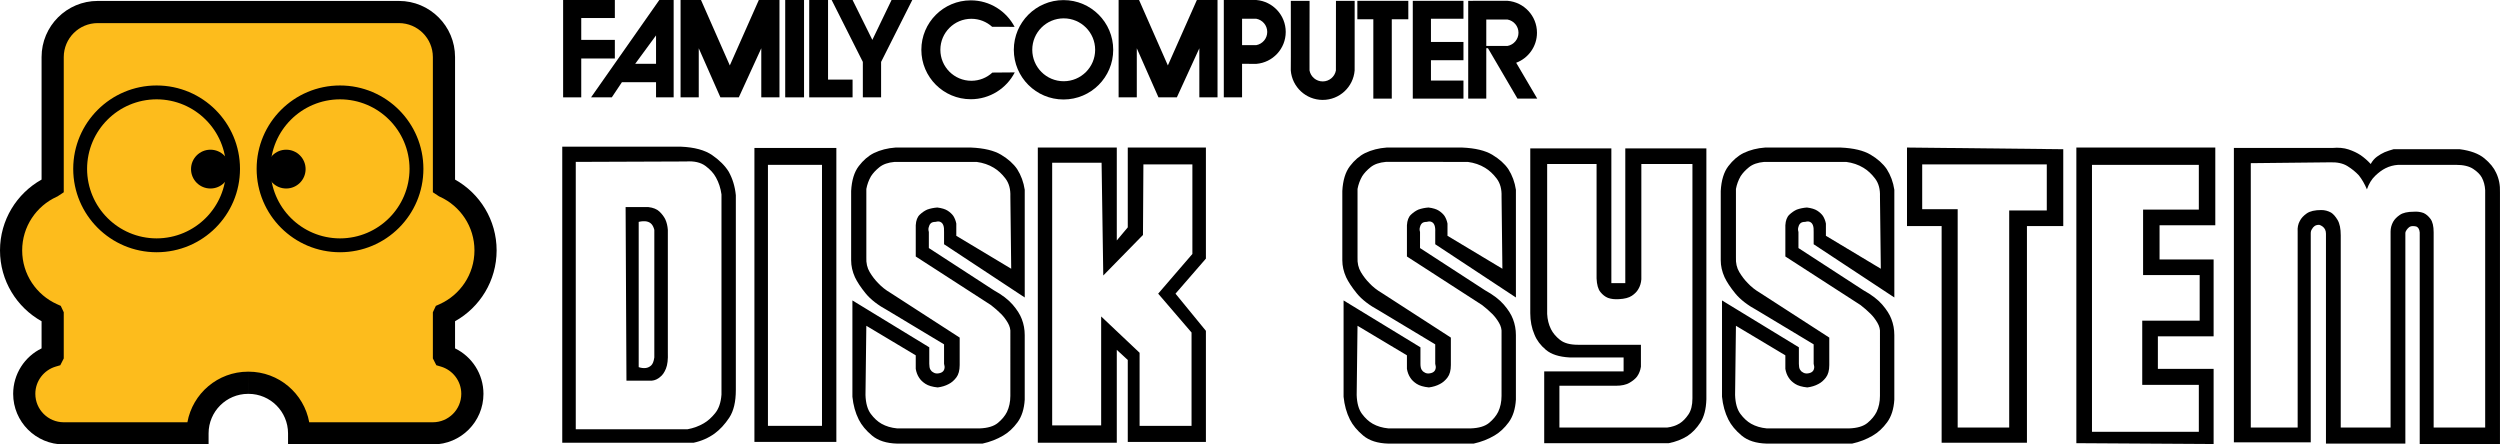 <?xml version="1.0" encoding="UTF-8" standalone="no"?>
<!-- Generator: Adobe Illustrator 13.0.0, SVG Export Plug-In . SVG Version: 6.00 Build 14948)  -->

<svg
   version="1.2"
   id="Layer_2"
   x="0px"
   y="0px"
   width="567.154px"
   height="100.826px"
   viewBox="15.349 117.018 567.154 100.826"
   xml:space="preserve"
   sodipodi:docname="logo.svg"
   inkscape:version="1.2 (dc2aedaf03, 2022-05-15)"
   xmlns:inkscape="http://www.inkscape.org/namespaces/inkscape"
   xmlns:sodipodi="http://sodipodi.sourceforge.net/DTD/sodipodi-0.dtd"
   xmlns="http://www.w3.org/2000/svg"
   xmlns:svg="http://www.w3.org/2000/svg"
   xmlns:ns="&amp;ns_sfw;"><defs
   id="defs79" /><sodipodi:namedview
   id="namedview77"
   pagecolor="#ffffff"
   bordercolor="#666666"
   borderopacity="1.0"
   inkscape:showpageshadow="2"
   inkscape:pageopacity="0.0"
   inkscape:pagecheckerboard="0"
   inkscape:deskcolor="#d1d1d1"
   showgrid="false"
   inkscape:zoom="2.1334594"
   inkscape:cx="256.62546"
   inkscape:cy="50.622009"
   inkscape:window-width="2560"
   inkscape:window-height="1017"
   inkscape:window-x="1072"
   inkscape:window-y="-8"
   inkscape:window-maximized="1"
   inkscape:current-layer="Layer_2" />
<g
   id="g24"
   style="fill:#000000">
	<path
   fill="#706365"
   d="M176.916,152.213c1.66,1.15,2.906,2.396,3.737,3.736c0.894,1.598,1.437,3.386,1.629,5.365v44.169   c0,2.684-0.495,4.775-1.485,6.277c-0.99,1.5-2.093,2.697-3.306,3.592c-1.405,1.021-3.002,1.725-4.79,2.107h-29.798v-67.165h26.923   C172.893,150.425,175.256,151.063,176.916,152.213z M179.024,161.123c-0.191-1.404-0.606-2.682-1.245-3.832   c-0.512-0.958-1.31-1.836-2.396-2.635s-2.556-1.134-4.407-1.007l-25.008,0.096v60.649h25.391c1.341-0.254,2.555-0.701,3.641-1.34   c0.895-0.512,1.757-1.277,2.587-2.301c0.83-1.021,1.31-2.426,1.438-4.215V161.123z M164.94,165.004   c0.574,0.543,1.021,1.134,1.341,1.772c0.319,0.703,0.511,1.501,0.575,2.395v27.786c0.063,1.598-0.08,2.828-0.432,3.689   c-0.352,0.863-0.782,1.484-1.293,1.867c-0.575,0.512-1.214,0.799-1.916,0.863h-5.749l-0.191-39.379h5.174   C163.535,164.126,164.365,164.461,164.94,165.004z M163.79,169.171c-0.128-0.51-0.319-0.925-0.574-1.245   c-0.575-0.702-1.565-0.894-2.971-0.575v32.959c0.574,0.191,1.117,0.256,1.629,0.191c0.447-0.063,0.846-0.254,1.197-0.574   c0.352-0.318,0.591-0.926,0.719-1.82V169.171z"
   id="path4"
   style="fill:#000000" />
	<path
   fill="#706365"
   d="M205.086,150.584v66.685h-18.588v-66.685H205.086z M201.828,154.416h-12.264v59.212h12.264V154.416z"
   id="path6"
   style="fill:#000000" />
	<path
   fill="#706365"
   d="M229.519,172.429v-2.778c0.063-1.277-0.224-2.044-0.862-2.3c-0.256-0.127-0.607-0.127-1.054,0   c-0.512,0-0.879,0.112-1.103,0.336s-0.367,0.495-0.431,0.814c-0.129,0.319-0.129,0.702,0,1.149v3.641l14.755,9.582   c1.852,1.021,3.273,2.107,4.264,3.258s1.677,2.236,2.06,3.258c0.447,1.15,0.671,2.363,0.671,3.641v14.658   c-0.128,2.109-0.671,3.818-1.629,5.127c-0.958,1.311-2.044,2.316-3.258,3.018c-1.405,0.83-2.97,1.438-4.694,1.82h-19.354   c-2.428-0.064-4.328-0.67-5.701-1.82c-1.373-1.148-2.379-2.363-3.018-3.641c-0.767-1.533-1.246-3.258-1.438-5.174v-21.846   l17.438,10.637v3.736c0,0.574,0.079,1.006,0.239,1.293c0.159,0.287,0.367,0.496,0.623,0.623c0.255,0.191,0.574,0.287,0.958,0.287   c0.958-0.064,1.501-0.447,1.629-1.15c0.063-0.254,0.031-0.605-0.096-1.053v-4.408l-12.743-7.664   c-2.236-1.213-3.913-2.508-5.03-3.881c-1.118-1.373-1.933-2.604-2.443-3.689c-0.575-1.277-0.862-2.555-0.862-3.832v-15.713   c0.127-2.427,0.702-4.311,1.725-5.652c1.021-1.342,2.172-2.332,3.449-2.971c1.469-0.702,3.098-1.117,4.887-1.245h17.15   c2.938,0.128,5.205,0.671,6.803,1.629c1.597,0.958,2.811,2.044,3.641,3.257c0.895,1.406,1.469,2.971,1.725,4.695v24.432   L229.519,172.429z M227.985,164.094c1.021,0.128,1.805,0.367,2.348,0.719s0.974,0.75,1.293,1.197   c0.319,0.512,0.543,1.086,0.671,1.725v2.778l12.456,7.473l-0.192-16.383c0.063-1.66-0.304-3.018-1.102-4.072   c-0.799-1.054-1.677-1.868-2.635-2.443c-1.15-0.702-2.46-1.149-3.929-1.342h-18.587c-1.47,0.129-2.62,0.528-3.45,1.198   c-0.83,0.671-1.469,1.357-1.916,2.06c-0.512,0.895-0.862,1.854-1.054,2.875v15.521c-0.064,1.278,0.191,2.395,0.767,3.354   c0.574,0.957,1.213,1.787,1.916,2.49c0.767,0.83,1.693,1.564,2.779,2.203l15.713,10.156v6.229c0,1.213-0.256,2.156-0.767,2.826   c-0.512,0.672-1.086,1.166-1.725,1.484c-0.703,0.385-1.533,0.641-2.491,0.768c-1.214-0.127-2.14-0.398-2.778-0.814   c-0.639-0.414-1.118-0.877-1.438-1.389c-0.384-0.574-0.64-1.246-0.767-2.014v-3.064l-11.21-6.707l-0.191,15.713   c0.063,1.852,0.463,3.273,1.197,4.264s1.549,1.74,2.443,2.252c1.021,0.574,2.203,0.926,3.545,1.053h18.684   c1.852-0.063,3.241-0.479,4.168-1.244c0.926-0.768,1.612-1.598,2.06-2.492c0.511-1.086,0.767-2.299,0.767-3.641V192.55   c0.063-0.768-0.128-1.533-0.575-2.301c-0.447-0.766-0.958-1.436-1.532-2.012c-0.703-0.703-1.47-1.373-2.3-2.012l-17.055-11.019   v-7.09c0.063-1.086,0.367-1.884,0.91-2.395s1.102-0.895,1.677-1.15C226.389,164.317,227.155,164.158,227.985,164.094z"
   id="path8"
   style="fill:#000000" />
	<path
   fill="#706365"
   d="M288.923,175.687l-6.898,7.951l6.898,8.432v25.199h-17.726v-18.588l-2.491-2.299v21.078h-17.917v-66.972   h17.917v21.078l2.491-2.97v-18.108h17.726V175.687z M285.856,154.32h-11.114l-0.096,16.001l-9.007,9.198l-0.383-25.582h-11.21   v59.595h11.114v-24.721l8.719,8.24v16.576h11.785v-21.174l-7.569-8.816l7.761-9.005V154.32z"
   id="path10"
   style="fill:#000000" />
	<path
   fill="#706365"
   d="M340.949,172.429v-2.778c0.064-1.277-0.223-2.044-0.861-2.3c-0.256-0.127-0.607-0.127-1.055,0   c-0.512,0-0.879,0.112-1.102,0.336c-0.225,0.224-0.367,0.495-0.432,0.814c-0.129,0.319-0.129,0.702,0,1.149v3.641l14.756,9.582   c1.852,1.021,3.273,2.107,4.264,3.258s1.676,2.236,2.059,3.258c0.447,1.15,0.672,2.363,0.672,3.641v14.658   c-0.129,2.109-0.672,3.818-1.629,5.127c-0.959,1.311-2.045,2.316-3.258,3.018c-1.406,0.83-2.971,1.438-4.695,1.82h-19.354   c-2.428-0.064-4.328-0.67-5.701-1.82c-1.373-1.148-2.379-2.363-3.018-3.641c-0.768-1.533-1.246-3.258-1.438-5.174v-21.846   l17.438,10.637v3.736c0,0.574,0.08,1.006,0.24,1.293c0.158,0.287,0.367,0.496,0.623,0.623c0.254,0.191,0.574,0.287,0.957,0.287   c0.959-0.064,1.502-0.447,1.629-1.15c0.064-0.254,0.031-0.605-0.096-1.053v-4.408l-12.742-7.664   c-2.236-1.213-3.914-2.508-5.031-3.881s-1.932-2.604-2.443-3.689c-0.574-1.277-0.861-2.555-0.861-3.832v-15.713   c0.127-2.427,0.701-4.311,1.725-5.652c1.021-1.342,2.172-2.332,3.449-2.971c1.469-0.702,3.098-1.117,4.887-1.245h17.15   c2.938,0.128,5.205,0.671,6.803,1.629c1.596,0.958,2.811,2.044,3.641,3.257c0.895,1.406,1.469,2.971,1.725,4.695v24.432   L340.949,172.429z M339.416,164.094c1.021,0.128,1.805,0.367,2.348,0.719s0.975,0.75,1.293,1.197   c0.32,0.512,0.543,1.086,0.672,1.725v2.778l12.455,7.473l-0.191-16.383c0.063-1.66-0.305-3.018-1.102-4.072   c-0.799-1.054-1.678-1.868-2.635-2.443c-1.15-0.702-2.461-1.149-3.93-1.342H329.74c-1.471,0.129-2.621,0.528-3.451,1.198   c-0.83,0.671-1.469,1.357-1.916,2.06c-0.512,0.895-0.861,1.854-1.053,2.875v15.521c-0.064,1.278,0.191,2.395,0.766,3.354   c0.574,0.957,1.213,1.787,1.916,2.49c0.768,0.83,1.693,1.564,2.779,2.203l15.713,10.156v6.229c0,1.213-0.256,2.156-0.766,2.826   c-0.512,0.672-1.086,1.166-1.725,1.484c-0.703,0.385-1.533,0.641-2.492,0.768c-1.213-0.127-2.139-0.398-2.777-0.814   c-0.639-0.414-1.119-0.877-1.438-1.389c-0.385-0.574-0.641-1.246-0.768-2.014v-3.064l-11.209-6.707l-0.191,15.713   c0.063,1.852,0.463,3.273,1.197,4.264s1.549,1.74,2.443,2.252c1.021,0.574,2.203,0.926,3.545,1.053h18.684   c1.852-0.063,3.24-0.479,4.168-1.244c0.926-0.768,1.611-1.598,2.059-2.492c0.512-1.086,0.768-2.299,0.768-3.641V192.55   c0.063-0.768-0.129-1.533-0.576-2.301c-0.447-0.766-0.957-1.436-1.531-2.012c-0.703-0.703-1.471-1.373-2.301-2.012l-17.055-11.019   v-7.09c0.064-1.086,0.367-1.884,0.91-2.395s1.102-0.895,1.678-1.15C337.82,164.317,338.586,164.158,339.416,164.094z"
   id="path12"
   style="fill:#000000" />
	<path
   fill="#706365"
   d="M402.461,150.68v56.912c-0.064,2.236-0.527,4.01-1.389,5.318c-0.863,1.311-1.836,2.316-2.922,3.018   c-1.215,0.768-2.619,1.311-4.217,1.629H365.67v-16.287h18.012v-3.162h-12.264c-2.363-0.127-4.152-0.703-5.365-1.725   c-1.215-1.021-2.076-2.172-2.588-3.449c-0.639-1.469-0.957-3.098-0.957-4.887V150.68h18.396v30.564h3.162V150.68H402.461z    M399.299,154.225h-11.592v26.158c-0.064,0.83-0.289,1.564-0.672,2.203c-0.32,0.574-0.814,1.086-1.484,1.533   c-0.672,0.447-1.645,0.703-2.922,0.766c-0.959,0.064-1.789-0.031-2.492-0.287c-0.639-0.256-1.213-0.703-1.725-1.342   s-0.799-1.66-0.861-3.066v-25.964H366.34v34.013c0.064,1.277,0.352,2.428,0.863,3.449c0.447,0.895,1.133,1.709,2.059,2.443   s2.283,1.102,4.072,1.102h14.277v4.982c-0.129,0.83-0.416,1.564-0.863,2.203c-0.383,0.512-0.959,0.99-1.725,1.438   c-0.768,0.447-1.789,0.672-3.066,0.672h-12.838v9.484h24.432c1.086-0.127,2.045-0.445,2.875-0.957   c0.701-0.447,1.355-1.117,1.963-2.012s0.91-2.109,0.91-3.643V154.225z"
   id="path14"
   style="fill:#000000" />
	<path
   fill="#706365"
   d="M426.799,172.429v-2.778c0.063-1.277-0.225-2.044-0.863-2.3c-0.256-0.127-0.607-0.127-1.053,0   c-0.512,0-0.879,0.112-1.104,0.336c-0.223,0.224-0.367,0.495-0.43,0.814c-0.129,0.319-0.129,0.702,0,1.149v3.641l14.754,9.582   c1.852,1.021,3.273,2.107,4.264,3.258s1.678,2.236,2.061,3.258c0.447,1.15,0.67,2.363,0.67,3.641v14.658   c-0.127,2.109-0.67,3.818-1.629,5.127c-0.957,1.311-2.043,2.316-3.258,3.018c-1.404,0.83-2.969,1.438-4.693,1.82h-19.355   c-2.428-0.064-4.328-0.67-5.701-1.82c-1.373-1.148-2.379-2.363-3.018-3.641c-0.766-1.533-1.246-3.258-1.438-5.174v-21.846   l17.439,10.637v3.736c0,0.574,0.078,1.006,0.238,1.293s0.367,0.496,0.623,0.623c0.256,0.191,0.574,0.287,0.959,0.287   c0.957-0.064,1.5-0.447,1.629-1.15c0.063-0.254,0.031-0.605-0.096-1.053v-4.408l-12.744-7.664   c-2.236-1.213-3.912-2.508-5.029-3.881c-1.119-1.373-1.934-2.604-2.443-3.689c-0.576-1.277-0.863-2.555-0.863-3.832v-15.713   c0.127-2.427,0.703-4.311,1.725-5.652s2.172-2.332,3.449-2.971c1.469-0.702,3.098-1.117,4.887-1.245h17.15   c2.938,0.128,5.205,0.671,6.803,1.629s2.811,2.044,3.641,3.257c0.895,1.406,1.469,2.971,1.725,4.695v24.432L426.799,172.429z    M425.266,164.094c1.021,0.128,1.805,0.367,2.348,0.719s0.973,0.75,1.293,1.197c0.318,0.512,0.543,1.086,0.67,1.725v2.778   l12.457,7.473l-0.193-16.383c0.064-1.66-0.303-3.018-1.102-4.072c-0.799-1.054-1.676-1.868-2.635-2.443   c-1.15-0.702-2.459-1.149-3.928-1.342h-18.588c-1.469,0.129-2.619,0.528-3.449,1.198c-0.83,0.671-1.469,1.357-1.916,2.06   c-0.512,0.895-0.863,1.854-1.055,2.875v15.521c-0.064,1.278,0.191,2.395,0.768,3.354c0.574,0.957,1.213,1.787,1.916,2.49   c0.766,0.83,1.693,1.564,2.779,2.203l15.713,10.156v6.229c0,1.213-0.256,2.156-0.768,2.826c-0.512,0.672-1.086,1.166-1.725,1.484   c-0.703,0.385-1.533,0.641-2.49,0.768c-1.215-0.127-2.141-0.398-2.779-0.814c-0.639-0.414-1.117-0.877-1.438-1.389   c-0.383-0.574-0.639-1.246-0.766-2.014v-3.064l-11.211-6.707l-0.191,15.713c0.064,1.852,0.463,3.273,1.197,4.264   s1.549,1.74,2.443,2.252c1.021,0.574,2.203,0.926,3.545,1.053h18.684c1.852-0.063,3.242-0.479,4.168-1.244   c0.926-0.768,1.613-1.598,2.061-2.492c0.51-1.086,0.766-2.299,0.766-3.641V192.55c0.064-0.768-0.127-1.533-0.574-2.301   c-0.447-0.766-0.959-1.436-1.533-2.012c-0.703-0.703-1.469-1.373-2.299-2.012l-17.055-11.019v-7.09   c0.063-1.086,0.367-1.884,0.91-2.395s1.102-0.895,1.676-1.15C423.668,164.317,424.436,164.158,425.266,164.094z"
   id="path16"
   style="fill:#000000" />
	<path
   fill="#706365"
   d="M483.424,150.871v17.438h-8.24v49.152H455.83v-49.152h-7.857v-17.82L483.424,150.871z M479.688,154.32   h-28.266v10.156h8.049v49.535h11.689v-49.248h8.527V154.32z"
   id="path18"
   style="fill:#000000" />
	<path
   fill="#706365"
   d="M505.27,168.117v7.761h12.264v17.438h-12.646v7.377h12.646v17.055l-31.139-0.191v-67.068h31.521v17.629   H505.27z M501.533,179.423v-14.851h12.646v-10.156h-24.24v60.554h24.24v-10.635h-12.838v-14.564h13.029v-10.348H501.533z"
   id="path20"
   style="fill:#000000" />
	<path
   fill="#706365"
   d="M578.949,152.932c1.277,1.054,2.172,2.155,2.684,3.305c0.639,1.342,0.926,2.812,0.861,4.407v57.2h-18.205   v-48.097c-0.064-0.702-0.318-1.149-0.766-1.341c-0.256-0.064-0.512-0.097-0.768-0.097c-0.383,0-0.686,0.097-0.91,0.288   c-0.223,0.191-0.398,0.383-0.525,0.574c-0.193,0.256-0.289,0.512-0.289,0.767v47.714H543.02v-47.619   c0-0.702-0.256-1.245-0.766-1.628c-0.256-0.191-0.512-0.319-0.768-0.384c-0.447,0-0.799,0.097-1.055,0.288s-0.447,0.415-0.574,0.67   c-0.191,0.256-0.287,0.575-0.287,0.958v47.427h-17.438v-66.781h22.324c1.404-0.128,2.635-0.017,3.688,0.335   c1.055,0.352,1.965,0.783,2.732,1.294c0.83,0.575,1.596,1.246,2.299,2.012c0.383-0.702,0.861-1.261,1.438-1.677   c0.574-0.415,1.148-0.75,1.725-1.006c0.639-0.256,1.309-0.479,2.012-0.671h15.043C575.818,151.191,577.672,151.878,578.949,152.932   z M579.141,160.165c-0.064-1.086-0.318-2.044-0.766-2.874c-0.385-0.703-1.039-1.357-1.965-1.965   c-0.926-0.606-2.221-0.91-3.881-0.91h-13.125c-1.023,0.064-1.98,0.319-2.875,0.767c-0.768,0.384-1.549,0.959-2.348,1.725   c-0.799,0.767-1.422,1.789-1.869,3.066c-0.512-1.213-1.117-2.268-1.82-3.162c-0.703-0.766-1.564-1.469-2.586-2.107   c-1.023-0.639-2.365-0.927-4.025-0.862l-17.916,0.191v59.978H536.6v-44.457c-0.064-0.895,0.096-1.692,0.479-2.396   c0.32-0.639,0.848-1.213,1.582-1.725c0.734-0.511,1.836-0.767,3.305-0.767c0.768,0,1.502,0.192,2.205,0.575   c0.51,0.319,1.006,0.878,1.484,1.677s0.719,1.964,0.719,3.497v43.594h11.307v-44.457c0-0.766,0.191-1.501,0.574-2.204   c0.318-0.574,0.83-1.102,1.533-1.58c0.701-0.479,1.756-0.719,3.162-0.719c0.766-0.063,1.5,0.032,2.203,0.287   c0.574,0.256,1.102,0.703,1.58,1.342s0.719,1.661,0.719,3.065v44.265h11.689V160.165z"
   id="path22"
   style="fill:#000000" />
</g>
<polygon
   fill="#706365"
   points="143.1,117.018 154.833,117.018 154.833,121.107 147.211,121.107 147.211,126.067 154.833,126.067   154.833,130.288 147.211,130.288 147.211,139.104 143.1,139.104 "
   id="polygon26"
   style="fill:#000000" />
<path
   fill="#706365"
   d="M168.176,139.104h-3.997v-3.439h-7.742l-2.294,3.439h-4.707l15.485-22.086h3.255V139.104z M164.179,131.492  v-6.444l-4.729,6.444H164.179z"
   id="path28"
   style="fill:#000000" />
<polygon
   fill="#706365"
   points="169.743,117.018 174.379,117.018 180.916,131.864 187.499,117.018 192.182,117.018 192.182,139.104   188.055,139.104 188.055,127.969 182.956,139.104 178.783,139.104 173.869,127.969 173.869,139.104 169.743,139.104 "
   id="polygon30"
   style="fill:#000000" />
<polygon
   fill="#706365"
   points="269.119,117.018 273.756,117.018 280.292,131.864 286.876,117.018 291.559,117.018 291.559,139.104   287.432,139.104 287.432,127.969 282.332,139.104 278.16,139.104 273.245,127.969 273.245,139.104 269.119,139.104 "
   id="polygon32"
   style="fill:#000000" />
<rect
   x="193.483"
   y="117.018"
   fill="#706365"
   width="4.271"
   height="22.086"
   id="rect34"
   style="fill:#000000" />
<polygon
   fill="#706365"
   points="198.93,117.018 203.2,117.018 203.2,135.077 208.765,135.077 208.765,139.104 198.93,139.104 "
   id="polygon36"
   style="fill:#000000" />
<polygon
   fill="#706365"
   points="204.02,117.018 208.765,117.018 213.251,126.067 217.608,117.018 222.31,117.018 215.235,131.066   215.235,139.104 211.095,139.104 211.095,131.066 "
   id="polygon38"
   style="fill:#000000" />
<path
   fill="#706365"
   stroke="#231F20"
   stroke-width="0.345"
   d="M245.582,133.402"
   id="path40"
   style="fill:#000000" />
<path
   fill="#706365"
   d="M245.521,123.109c-1.875-3.573-5.621-6.011-9.937-6.011c-6.194,0-11.216,5.021-11.216,11.216  c0,6.195,5.021,11.215,11.216,11.215c4.346,0,8.115-2.472,9.977-6.087l-5.082,0.042c-1.253,1.155-2.927,1.861-4.766,1.861  c-3.884,0-7.031-3.148-7.031-7.032s3.147-7.031,7.031-7.031c1.813,0,3.466,0.686,4.712,1.813L245.521,123.109z"
   id="path42"
   style="fill:#000000" />
<path
   fill="#706365"
   d="M256.619,139.588c-6.226,0-11.273-5.048-11.273-11.274c0-6.226,5.048-11.274,11.273-11.274  c6.228,0,11.275,5.048,11.275,11.274C267.895,134.541,262.847,139.588,256.619,139.588z M263.797,128.314  c0-3.939-3.195-7.133-7.134-7.133c-3.939,0-7.133,3.194-7.133,7.133s3.193,7.133,7.133,7.133  C260.602,135.447,263.797,132.253,263.797,128.314z"
   id="path44"
   style="fill:#000000" />
<path
   fill="#706365"
   d="M300.354,117.021c3.737,0.3,6.677,3.429,6.677,7.244c0,3.814-2.939,6.943-6.677,7.243l-3.229-0.015v7.611  h-4.141v-22.086h4.141L300.354,117.021z M297.126,121.269v5.991l3.229-0.003c1.412-0.264,2.481-1.503,2.481-2.992  c0-1.49-1.069-2.729-2.481-2.993L297.126,121.269z"
   id="path46"
   style="fill:#000000" />
<path
   fill="#706365"
   d="M352.528,139.391h-4.099v-22.183l5.695-0.008l3.228,0.002c3.737,0.3,6.677,3.429,6.677,7.244  c0,3.116-1.963,5.775-4.719,6.807l4.778,8.137h-4.485l-6.697-11.442h-0.378V139.391z M349.983,139.286 M354.125,139.286   M357.354,127.438c1.412-0.264,2.481-1.504,2.481-2.992c0-1.49-1.069-2.729-2.481-2.993h-4.825v5.989L357.354,127.438z"
   id="path48"
   style="fill:#000000" />
<path
   fill="#706365"
   d="M318.43,125.638 M318.43,125.638 M312.443,125.638 M312.428,129.78 M312.428,129.78l0.003,3.229  c0.265,1.413,1.503,2.481,2.992,2.481s2.729-1.069,2.993-2.481l0.003-3.229l0.011-12.571h4.24v12.571l-0.004,3.229  c-0.3,3.738-3.428,6.676-7.243,6.676c-3.814,0-6.942-2.938-7.243-6.676l0.015-3.229l-0.007-12.571h4.256L312.428,129.78z"
   id="path50"
   style="fill:#000000" />
<polygon
   fill="#706365"
   points="326.905,139.391 331.09,139.391 331.09,121.389 334.842,121.389 334.842,117.208 323.281,117.208   323.281,121.389 326.905,121.389 "
   id="polygon52"
   style="fill:#000000" />
<polygon
   fill="#706365"
   points="347.352,139.391 335.855,139.391 335.855,117.208 347.352,117.208 347.352,121.269 339.976,121.269   339.976,126.536 347.352,126.536 347.352,130.678 339.976,130.678 339.976,135.293 347.352,135.293 "
   id="polygon54"
   style="fill:#000000" />
<path
   fill="#706365"
   stroke="#231F20"
   stroke-width="0.345"
   d="M352.528,127.969"
   id="path56"
   style="fill:#000000" />
<g
   id="g74">
	<g
   id="g62">
		<path
   fill="#FDBC1C"
   d="M71.735,203.853c6.338,0,11.477,5.137,11.477,11.475h30.341c4.949,0,8.961-4.012,8.961-8.959    c0-4.068-2.712-7.506-6.426-8.6l-0.021-0.039c0-2.811,0-5.877,0-9.313l0.045-0.097c5.534-2.48,9.388-8.038,9.388-14.495    c0-6.424-3.816-11.959-9.306-14.458l-0.127-0.083c0-14.469,0-27.019,0-29.32c0-5.644-4.575-10.219-10.218-10.219H37.516    c-5.644,0-10.219,4.575-10.219,10.219c0,2.301,0,14.851,0,29.32l-0.126,0.083c-5.49,2.499-9.307,8.034-9.307,14.458    c0,6.457,3.854,12.015,9.388,14.495l0.045,0.097c0,3.437,0,6.503,0,9.313l-0.02,0.039c-3.714,1.094-6.426,4.531-6.426,8.6    c0,4.947,4.013,8.959,8.961,8.959h30.341c0-6.338,5.138-11.475,11.477-11.475H71.735z"
   id="path58" />
		<path
   d="M18.335,206.369c0.005-4.535,2.627-8.455,6.445-10.319l0,0c0-1.921,0-3.964,0-6.157l0,0    c-5.626-3.145-9.43-9.164-9.432-16.067l0,0c0.002-6.903,3.806-12.923,9.432-16.066l0,0c0-13.82,0-25.576,0-27.795l0,0    c0.003-7.034,5.701-12.733,12.734-12.734l0,0h68.333c7.034,0.001,12.733,5.701,12.734,12.734l0,0c0,2.219,0,13.977,0,27.795l0,0    c5.626,3.143,9.43,9.163,9.432,16.066l0,0c-0.002,6.903-3.805,12.923-9.432,16.067l0,0c0,2.193,0,4.236,0,6.157l0,0    c3.819,1.864,6.442,5.784,6.445,10.319l0,0c-0.001,6.338-5.136,11.473-11.476,11.475l0,0H80.696v-2.516    c-0.009-4.947-4.013-8.951-8.96-8.961l0,0v-2.516v-2.516c6.869,0.002,12.58,4.951,13.765,11.479l0,0h28.052    c3.558-0.008,6.439-2.889,6.444-6.445l0,0c0.005-2.928-1.956-5.398-4.62-6.186l0,0l-1.042-0.307l-0.783-1.545v-0.602    c-0.001-2.812-0.001-5.879-0.001-9.314l0,0v-0.56l0.679-1.45l0.854-0.381c4.657-2.092,7.903-6.764,7.901-12.2l0,0    c0.002-5.41-3.213-10.062-7.833-12.169l0,0l-0.183-0.083l-1.418-0.937v-1.352c0-14.47,0-27.019,0-29.32l0,0    c-0.008-4.254-3.449-7.695-7.703-7.704l0,0H37.515c-4.254,0.008-7.695,3.45-7.703,7.704l0,0c0,2.301,0,14.851,0,29.32l0,0v1.352    l-1.129,0.746l-0.291,0.192l-0.18,0.082c-4.621,2.108-7.835,6.76-7.833,12.169l0,0c-0.003,5.437,3.244,10.108,7.901,12.2l0,0    l0.852,0.381l0.679,1.45v0.56c0,3.436,0,6.503,0,9.314l0,0v0.602l-0.784,1.545l-1.042,0.307c-2.665,0.787-4.625,3.258-4.62,6.186    l0,0c0.005,3.557,2.886,6.438,6.445,6.445l0,0h28.051c1.187-6.527,6.897-11.477,13.767-11.479l0,0h0.105v2.516v2.516H71.63    c-4.949,0.01-8.952,4.014-8.961,8.961l0,0v2.516H29.813C23.474,217.841,18.337,212.707,18.335,206.369L18.335,206.369z"
   id="path60" />
	</g>
	<path
   fill="#EC1C4E"
   d="M27.297,208.673"
   id="path64" />
	<path
   d="M31.96,155.326c0.001-10.448,8.47-18.916,18.918-18.917l0,0c10.448,0.001,18.917,8.469,18.917,18.917l0,0   c-0.001,10.448-8.47,18.916-18.917,18.916l0,0C40.431,174.242,31.962,165.774,31.96,155.326L31.96,155.326z M35.105,155.326   c0.015,8.712,7.062,15.757,15.773,15.772l0,0c8.711-0.015,15.758-7.061,15.773-15.772l0,0c-0.016-8.71-7.063-15.757-15.773-15.773   l0,0C42.167,139.569,35.12,146.616,35.105,155.326L35.105,155.326z"
   id="path66" />
	<circle
   cx="63.089"
   cy="155.38"
   r="4.402"
   id="circle68" />
	<path
   d="M73.569,155.326L73.569,155.326c0-10.448,8.469-18.916,18.917-18.917l0,0c10.447,0.001,18.916,8.469,18.917,18.917l0,0   c-0.001,10.448-8.47,18.916-18.917,18.916l0,0C82.038,174.242,73.569,165.774,73.569,155.326L73.569,155.326z M92.486,171.099   c8.71-0.015,15.757-7.061,15.772-15.772l0,0c-0.016-8.71-7.062-15.757-15.772-15.773l0,0c-8.71,0.016-15.759,7.063-15.774,15.773   l0,0C76.728,164.038,83.776,171.083,92.486,171.099L92.486,171.099z"
   id="path70" />
	<circle
   cx="80.276"
   cy="155.38"
   r="4.402"
   id="circle72" />
</g>
</svg>
